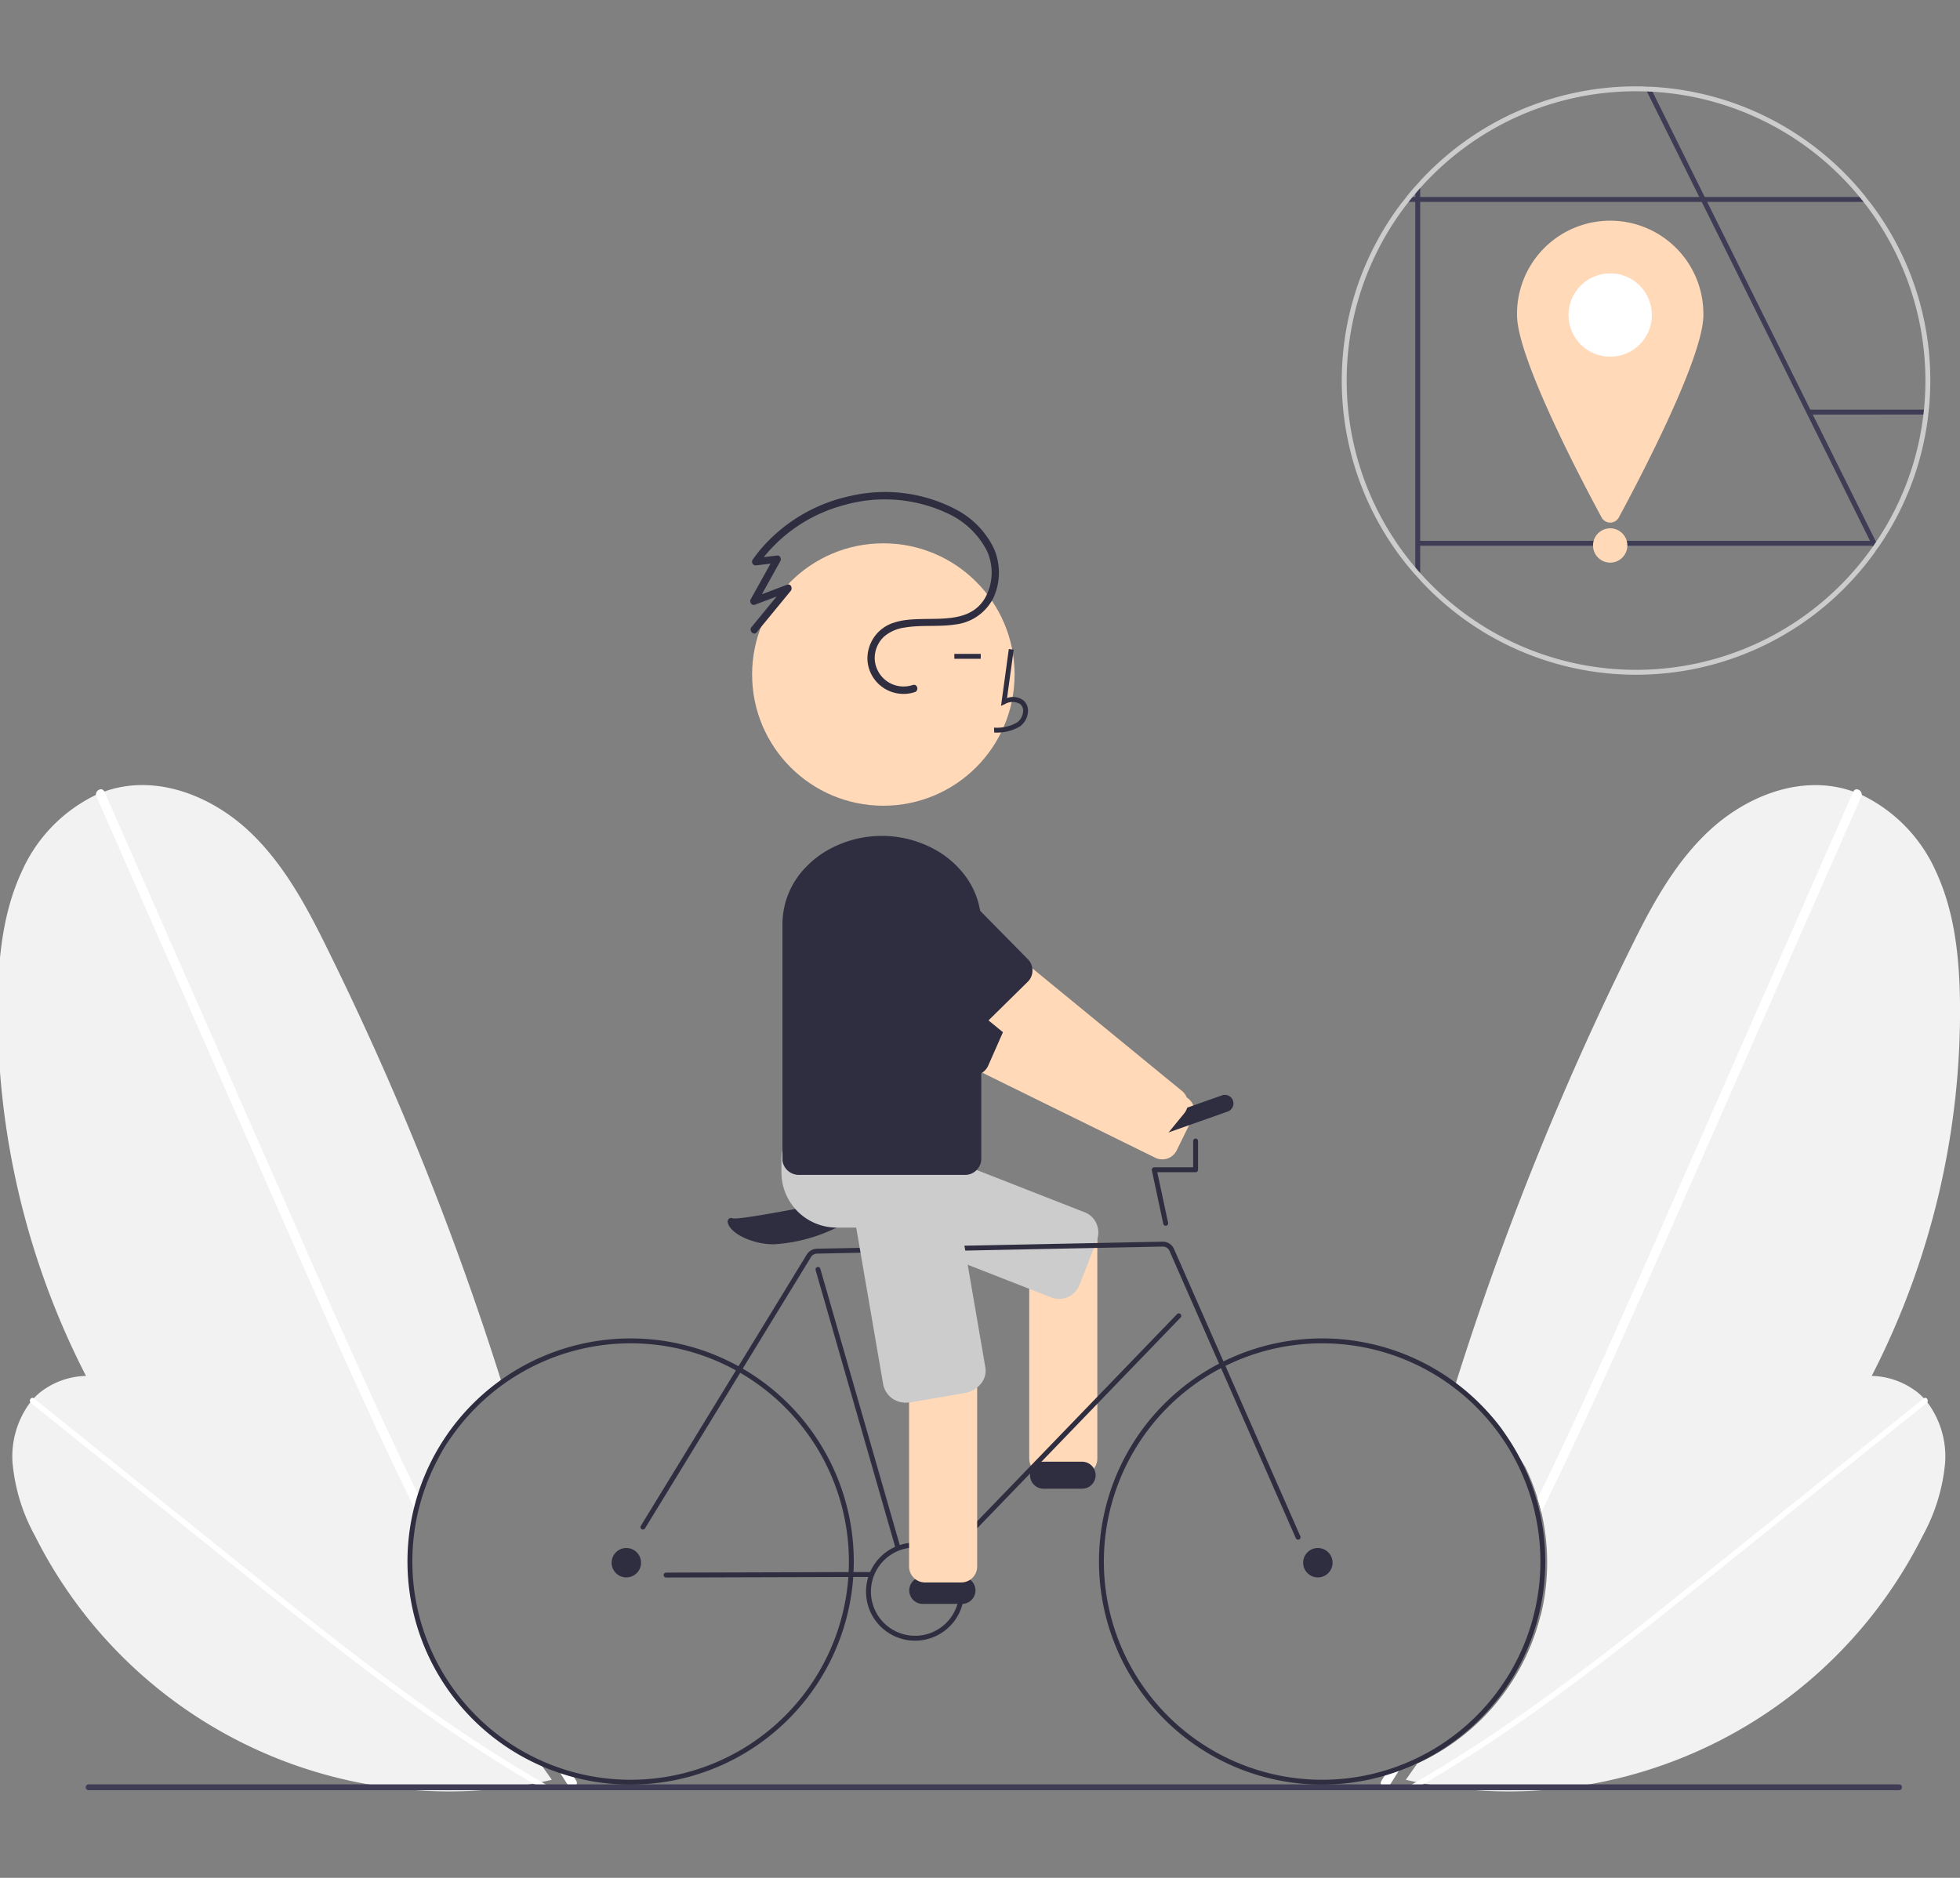         <svg id="demo1" xmlns="http://www.w3.org/2000/svg" xmlns:xlink="http://www.w3.org/1999/xlink" width="264"
            height="253" viewBox="0 0 264 253">
            <rect x="0" y="0" width="264" height="253" fill="#808080" stroke="none"/>
            <defs>
                <clipPath id="clip-path">
                    <rect id="Rectangle_28" data-name="Rectangle 28" width="264" height="253"
                        transform="translate(875.314 1503.006)" fill="#fff" stroke="#707070" stroke-width="1" />
                </clipPath>
            </defs>
            <g id="Mask_Group_1" data-name="Mask Group 1" transform="translate(-875.314 -1503.006)"
                clip-path="url(#clip-path)">
                <g id="undraw_bike_ride_7xit" transform="translate(875 1514.641)">
                    <path id="Path_78" data-name="Path 78"
                        d="M235.172,85.955c-.142.208-.287.413-.433.618l-.334-.671-.053-.109-.33-.661-8.409-16.948,0,0L211.354,39.465v0l-.327-.657v0l-7.055-14.213-.334-.674q.376.01.753.03l.337.677,7.035,14.18,0,0,.327.657v0l13.892,27.986v0l.327.657v0l8.409,16.934.112.228Z"
                        transform="translate(18.171 -23.898)" fill="#3f3d56" />
                    <path id="Path_79" data-name="Path 79"
                        d="M243.509,35.11H180.574c.169-.221.34-.443.519-.661h61.9C243.168,34.667,243.34,34.889,243.509,35.11Z"
                        transform="translate(8.635 -19.543)" fill="#3f3d56" />
                    <path id="Path_80" data-name="Path 80" d="M235.478,54.719c-.02.221-.043.443-.073.661H219.283v-.661Z"
                        transform="translate(24.64 -11.163)" fill="#3f3d56" />
                    <path id="Path_81" data-name="Path 81"
                        d="M182.461,32.909V86.721c-.228-.241-.446-.486-.661-.73V33.639C182.015,33.395,182.233,33.151,182.461,32.909Z"
                        transform="translate(9.143 -20.18)" fill="#3f3d56" />
                    <rect id="Rectangle_29" data-name="Rectangle 29" width="61.456" height="0.661"
                        transform="translate(191.274 61.233)" fill="#3f3d56" />
                    <path id="Path_82" data-name="Path 82"
                        d="M216.6,49.37c0,5.63-8.28,21.507-11.39,27.271a1.319,1.319,0,0,1-2.323,0c-3.11-5.764-11.39-21.641-11.39-27.271a12.551,12.551,0,1,1,25.1,0Z"
                        transform="translate(13.151 -18.563)" fill="#ffd9b8" />
                    <circle id="Ellipse_5" data-name="Ellipse 5" cx="5.615" cy="5.615" r="5.615"
                        transform="translate(211.582 25.192)" fill="#fff" />
                    <circle id="Ellipse_6" data-name="Ellipse 6" cx="2.312" cy="2.312" r="2.312"
                        transform="translate(214.885 59.543)" fill="#ffd9b8" />
                    <path id="Path_83" data-name="Path 83"
                        d="M119.813,222.347c.1.046.2.092.3.132l-.274-.089q-1.962-.649-3.894-1.377-3.106-1.164-6.13-2.527-2.16-.971-4.281-2.038A107.775,107.775,0,0,1,72.9,191.187q-1.249-1.427-2.448-2.9-1.02-1.253-2-2.543a105.212,105.212,0,0,1-9.843-15.633,107.554,107.554,0,0,1-11.891-50.5c.092-5.945.717-12.013,3.214-17.407A20.814,20.814,0,0,1,59.95,91.827c.37-.165.746-.317,1.13-.449a14.416,14.416,0,0,1,1.8-.519c6.335-1.394,13.024,1.457,17.744,5.906s7.818,10.318,10.669,16.148a409.434,409.434,0,0,1,23.154,57.6c.069.225.139.446.208.667a29.922,29.922,0,0,0-6.161,5.98l-3.232,5.235a29.487,29.487,0,0,0-1.656,4.22q-.283.912-.5,1.85a29.734,29.734,0,0,0,16.706,33.879Z"
                        transform="translate(-46.71 3.632)" fill="#f2f2f2" />
                    <path id="Path_84" data-name="Path 84"
                        d="M103.1,185.188l-.023.116-.007.026c0-.01,0-.017,0-.026-.007-.043-.01-.086-.016-.129C103.068,185.178,103.085,185.185,103.1,185.188Z"
                        transform="translate(-23.416 42.773)" fill="#f2f2f2" />
                    <path id="Path_85" data-name="Path 85"
                        d="M99.314,185.6c.139.287.277.575.419.859q-.283.912-.5,1.85c-.149-.307-.3-.618-.449-.925q-3.627-7.437-7.055-14.962c-3.937-8.6-7.739-17.255-11.547-25.905L68.157,119.189q-6.01-13.664-12.023-27.322a.782.782,0,0,1-.056-.2c-.07-.634.829-1.093,1.13-.449a.071.071,0,0,1,.01.017q.753,1.7,1.5,3.4,6.01,13.659,12.023,27.322,5.99,13.61,11.983,27.223c3.8,8.621,7.6,17.238,11.557,25.783Q96.752,180.3,99.314,185.6Z"
                        transform="translate(-42.838 3.797)" fill="#fff" />
                    <path id="Path_86" data-name="Path 86"
                        d="M101.463,186.474c-.221-.347-.443-.69-.661-1.037-.188-.294-.373-.588-.558-.882-.046-.073-.092-.142-.132-.215q.912.282,1.83.542c.049.083.1.168.159.251.149.235.3.472.449.707.023.04.043.076.06.112C102.87,186.59,101.876,187.115,101.463,186.474Z"
                        transform="translate(-24.631 42.428)" fill="#fff" />
                    <path id="Path_87" data-name="Path 87"
                        d="M119.969,200.1c.271.38.538.76.8,1.143-.459.1-.915.2-1.377.3-.367.073-.733.145-1.1.211a62.33,62.33,0,0,1-67.136-33.377,25.066,25.066,0,0,1-3.029-9.906,12.193,12.193,0,0,1,2.4-8.092c.145-.185.3-.363.462-.538a9.041,9.041,0,0,1,.8-.753,10.381,10.381,0,0,1,6.239-2.263,14.392,14.392,0,0,1,4.568.538c3.653,1.037,6.844,3.247,9.9,5.506a237.469,237.469,0,0,1,29.235,25.347c.3.307.6.621.892.931a29.919,29.919,0,0,0,16.611,19.917.164.164,0,0,1,.03.043C119.5,199.44,119.737,199.77,119.969,200.1Z"
                        transform="translate(-46.129 26.913)" fill="#f2f2f2" />
                    <path id="Path_88" data-name="Path 88" d="M99.568,185.4c-.016-.023-.033-.05-.05-.073l.026-.007Z"
                        transform="translate(-24.876 42.833)" fill="#f2f2f2" />
                    <path id="Path_89" data-name="Path 89"
                        d="M49.925,149.608l13.619,10.939,13.619,10.939c4.313,3.464,8.624,6.933,12.988,10.333,4.326,3.37,8.705,6.674,13.188,9.834s9.056,6.167,13.774,8.95q.881.52,1.769,1.029c.41.235.805-.386.393-.623-4.751-2.726-9.364-5.688-13.866-8.807s-8.907-6.4-13.246-9.749C87.8,179.082,83.5,175.636,79.2,172.185l-13.57-10.9L52.012,150.347l-1.695-1.361c-.369-.3-.759.329-.393.623Z"
                        transform="translate(-45.441 27.779)" fill="#fff" />
                    <path id="Path_90" data-name="Path 90"
                        d="M182.079,222.347c-.1.046-.2.092-.3.132l.274-.089q1.962-.649,3.894-1.377,3.106-1.164,6.13-2.527,2.16-.971,4.281-2.038a107.776,107.776,0,0,0,32.64-25.261q1.249-1.427,2.448-2.9,1.02-1.253,2-2.543a105.211,105.211,0,0,0,9.843-15.633,107.554,107.554,0,0,0,11.891-50.5c-.092-5.945-.717-12.013-3.214-17.407a20.814,20.814,0,0,0-10.018-10.371c-.37-.165-.746-.317-1.13-.449a14.416,14.416,0,0,0-1.8-.519c-6.335-1.394-13.024,1.457-17.744,5.906s-7.818,10.318-10.669,16.148a409.439,409.439,0,0,0-23.154,57.6c-.069.225-.139.446-.208.667a29.922,29.922,0,0,1,6.161,5.98l3.232,5.235a29.492,29.492,0,0,1,1.656,4.22q.283.912.5,1.85a29.734,29.734,0,0,1-16.706,33.879Z"
                        transform="translate(9.132 3.632)" fill="#f2f2f2" />
                    <path id="Path_91" data-name="Path 91"
                        d="M177.333,185.188l.023.116.007.026c0-.01,0-.017,0-.026.007-.043.01-.086.016-.129C177.366,185.178,177.349,185.185,177.333,185.188Z"
                        transform="translate(7.295 42.773)" fill="#f2f2f2" />
                    <path id="Path_92" data-name="Path 92"
                        d="M193.876,185.6c-.139.287-.277.575-.419.859q.283.912.5,1.85c.149-.307.3-.618.449-.925q3.627-7.437,7.055-14.962c3.937-8.6,7.739-17.255,11.547-25.905l12.026-27.322q6.01-13.664,12.023-27.322a.781.781,0,0,0,.056-.2c.069-.634-.829-1.093-1.13-.449a.072.072,0,0,0-.01.017q-.753,1.7-1.5,3.4-6.01,13.659-12.023,27.322-5.99,13.61-11.983,27.223c-3.8,8.621-7.6,17.238-11.557,25.783Q196.438,180.3,193.876,185.6Z"
                        transform="translate(13.962 3.797)" fill="#fff" />
                    <path id="Path_93" data-name="Path 93"
                        d="M179.7,186.474c.221-.347.443-.69.661-1.037.188-.294.373-.588.558-.882.046-.073.092-.142.132-.215q-.912.282-1.83.542c-.05.083-.1.168-.159.251-.149.235-.3.472-.449.707-.023.04-.043.076-.059.112C178.292,186.59,179.287,187.115,179.7,186.474Z"
                        transform="translate(7.782 42.428)" fill="#fff" />
                    <path id="Path_94" data-name="Path 94"
                        d="M181.7,200.1c-.271.38-.538.76-.8,1.143.459.1.915.2,1.377.3.367.073.733.145,1.1.211a62.33,62.33,0,0,0,67.136-33.377,25.067,25.067,0,0,0,3.029-9.906,12.193,12.193,0,0,0-2.4-8.092c-.145-.185-.3-.363-.462-.538a9.04,9.04,0,0,0-.8-.753,10.381,10.381,0,0,0-6.239-2.263,14.391,14.391,0,0,0-4.568.538c-3.653,1.037-6.844,3.247-9.9,5.506a237.469,237.469,0,0,0-29.235,25.347c-.3.307-.6.621-.892.931a29.919,29.919,0,0,1-16.611,19.917.163.163,0,0,0-.03.043C182.169,199.44,181.935,199.77,181.7,200.1Z"
                        transform="translate(8.771 26.913)" fill="#f2f2f2" />
                    <path id="Path_95" data-name="Path 95" d="M180.866,185.4c.016-.023.033-.05.049-.073l-.026-.007Z"
                        transform="translate(8.756 42.833)" fill="#f2f2f2" />
                    <path id="Path_96" data-name="Path 96"
                        d="M250.874,149.608l-13.619,10.939-13.619,10.939c-4.313,3.464-8.624,6.933-12.988,10.333-4.326,3.37-8.705,6.674-13.188,9.834s-9.056,6.167-13.774,8.95q-.881.52-1.769,1.029c-.41.235-.805-.386-.393-.623,4.751-2.726,9.364-5.688,13.866-8.807s8.907-6.4,13.246-9.749c4.362-3.369,8.664-6.816,12.961-10.267l13.57-10.9,13.619-10.939,1.695-1.361c.369-.3.759.329.393.623Z"
                        transform="translate(8.956 27.779)" fill="#fff" />
                    <path id="Path_97" data-name="Path 97"
                        d="M133.99,107.475a2.131,2.131,0,0,0-1.234,1.087l-1.7,3.45-.454.922a2.15,2.15,0,0,0,.976,2.875l13.147,6.468,23.314,11.465a2.151,2.151,0,0,0,2.8-.84c.027-.046.05-.09.075-.137l1.3-2.64.853-1.736a2.137,2.137,0,0,0,.16-.435,2.159,2.159,0,0,0-.053-1.2,2.131,2.131,0,0,0-1.087-1.234l-2.779-1.368-20.56-10.112-13.119-6.456A2.146,2.146,0,0,0,133.99,107.475Z"
                        transform="translate(-12.115 10.602)" fill="#ffd9b8" />
                    <path id="Path_98" data-name="Path 98"
                        d="M130.391,109.094a5.972,5.972,0,0,0-.622,1.09,6.118,6.118,0,0,0,3.122,8.058l10.274,4.535a2.156,2.156,0,0,0,2.032-.161,2.116,2.116,0,0,0,.613-.6,2.056,2.056,0,0,0,.187-.333l3.2-7.252a.3.3,0,0,0,.02-.053A2.146,2.146,0,0,0,148.1,111.6l-10.274-4.535a6.12,6.12,0,0,0-7.436,2.032Z"
                        transform="translate(-12.584 10.264)" fill="#2f2e41" />
                    <path id="Path_99" data-name="Path 99"
                        d="M152.036,131.687h-4.875a2.149,2.149,0,0,0-2.147,2.147v30.391a2.149,2.149,0,0,0,2.147,2.147h4.875a2.147,2.147,0,0,0,2.147-2.147V133.834a2.147,2.147,0,0,0-2.147-2.147Z"
                        transform="translate(-6.067 20.659)" fill="#ffd9b8" />
                    <path id="Path_100" data-name="Path 100"
                        d="M156.641,146.066a2.845,2.845,0,0,1-1.039-.2l-27.157-10.624a2.947,2.947,0,0,1-1.628-3.831l2.324-5.94a2.987,2.987,0,0,1,1.559-1.647,2.86,2.86,0,0,1,2.236-.062l27.157,10.625a2.863,2.863,0,0,1,1.6,1.563,2.986,2.986,0,0,1,.027,2.267l-2.324,5.94A2.978,2.978,0,0,1,156.641,146.066Z"
                        transform="translate(-13.678 17.303)" fill="#ccc" />
                    <path id="Path_101" data-name="Path 101"
                        d="M152.161,158.633h-5.285a1.817,1.817,0,0,1,0-3.633h5.285a1.817,1.817,0,0,1,0,3.633Z"
                        transform="translate(-6.048 30.298)" fill="#2f2e41" />
                    <path id="Path_102" data-name="Path 102"
                        d="M122.482,136.349a8.806,8.806,0,0,1-1.975-.209c-2.932-.677-4.015-1.964-4.192-2.617a.581.581,0,0,1,.107-.6.506.506,0,0,1,.541-.075c.911.3,13.822-2.249,18.407-3.307,1.907-.44,3.245-.367,3.978.215a1.283,1.283,0,0,1,.518.936v.115l-9.017,3.34A21.876,21.876,0,0,1,122.482,136.349Z"
                        transform="translate(-17.949 19.655)" fill="#2f2e41" />
                    <path id="Path_103" data-name="Path 103"
                        d="M196.538,174.176a.33.33,0,0,1-.3-.2l-17.013-38.7a.986.986,0,0,0-.927-.592l-46.549.95a.986.986,0,0,0-.825.474l-22.34,36.532a.33.33,0,1,1-.563-.344l22.34-36.532a1.644,1.644,0,0,1,1.375-.79l46.549-.95a1.653,1.653,0,0,1,1.546.987l17.013,38.7a.331.331,0,0,1-.3.463Z"
                        transform="translate(-21.383 21.628)" fill="#2f2e41" />
                    <path id="Path_104" data-name="Path 104"
                        d="M135.745,174.563a.331.331,0,0,1-.317-.239l-10.768-37.463a.33.33,0,0,1,.635-.183l10.768,37.463a.33.33,0,0,1-.226.409.326.326,0,0,1-.091.013Z"
                        transform="translate(-14.487 22.624)" fill="#2f2e41" />
                    <path id="Path_105" data-name="Path 105"
                        d="M139.4,137.513H128.83a7.44,7.44,0,0,1-7.432-7.432V128.43A7.44,7.44,0,0,1,128.83,121H139.4a7.44,7.44,0,0,1,7.432,7.432v1.651a7.44,7.44,0,0,1-7.432,7.432Z"
                        transform="translate(-15.83 16.24)" fill="#ccc" />
                    <circle id="Ellipse_7" data-name="Ellipse 7" cx="1.982" cy="1.982" r="1.982"
                        transform="translate(175.839 196.922)" fill="#2f2e41" />
                    <circle id="Ellipse_8" data-name="Ellipse 8" cx="1.982" cy="1.982" r="1.982"
                        transform="translate(82.695 196.922)" fill="#2f2e41" />
                    <path id="Path_106" data-name="Path 106"
                        d="M156.946,125.867a1.156,1.156,0,0,1-.386-2.246l9.965-3.523a1.156,1.156,0,1,1,.771,2.18L157.33,125.8A1.149,1.149,0,0,1,156.946,125.867Z"
                        transform="translate(-1.612 15.84)" fill="#2f2e41" />
                    <path id="Path_107" data-name="Path 107"
                        d="M138.239,172.47a.33.33,0,0,1-.238-.56l29.86-30.949a.33.33,0,0,1,.475.459l-29.86,30.949a.329.329,0,0,1-.238.1Z"
                        transform="translate(-9.004 24.452)" fill="#2f2e41" />
                    <path id="Path_108" data-name="Path 108"
                        d="M110.506,166.256a.33.33,0,0,1,0-.661l27.588-.08h0a.33.33,0,1,1,0,.661l-27.588.08Z"
                        transform="translate(-20.47 34.645)" fill="#2f2e41" />
                    <path id="Path_109" data-name="Path 109"
                        d="M158.563,135.946a.33.33,0,0,1-.323-.261L156.7,128.47a.33.33,0,0,1,.323-.4h5.241v-3.542a.33.33,0,1,1,.661,0V128.4a.33.33,0,0,1-.33.33h-5.162l1.459,6.816a.33.33,0,0,1-.323.4Z"
                        transform="translate(-1.24 17.563)" fill="#2f2e41" />
                    <path id="Path_110" data-name="Path 110"
                        d="M136.066,175.923a6.606,6.606,0,1,1,6.606-6.606A6.606,6.606,0,0,1,136.066,175.923Zm0-12.551a5.945,5.945,0,1,0,5.945,5.945,5.945,5.945,0,0,0-5.945-5.945Z"
                        transform="translate(-12.497 33.486)" fill="#2f2e41" />
                    <path id="Path_111" data-name="Path 111"
                        d="M140.71,169.616h-5.285a1.817,1.817,0,1,1,0-3.633h5.285a1.817,1.817,0,0,1,0,3.633Z"
                        transform="translate(-10.782 34.838)" fill="#2f2e41" />
                    <path id="Path_112" data-name="Path 112"
                        d="M299.35,186.541H55.493a.393.393,0,0,1,0-.787H299.35a.393.393,0,1,1,0,.787Z"
                        transform="translate(-43.241 43.013)" fill="#3f3d56" />
                    <path id="Path_113" data-name="Path 113"
                        d="M137.695,101.1a2.131,2.131,0,0,0-1.449.778l-2.437,2.974-.652.795a2.15,2.15,0,0,0,.3,3.022l11.33,9.289,20.093,16.469a2.151,2.151,0,0,0,2.918-.18c.037-.038.07-.076.1-.116l1.866-2.275,1.225-1.5a2.134,2.134,0,0,0,.254-.387,2.158,2.158,0,0,0,.222-1.185,2.13,2.13,0,0,0-.778-1.449l-2.4-1.964-17.72-14.525-11.306-9.272A2.146,2.146,0,0,0,137.695,101.1Z"
                        transform="translate(-11.17 8.009)" fill="#ffd9b8" />
                    <circle id="Ellipse_9" data-name="Ellipse 9" cx="17.677" cy="17.677" r="17.677"
                        transform="translate(101.619 61.564)" fill="#ffd9b8" />
                    <path id="Path_114" data-name="Path 114"
                        d="M141.678,88.783l-.018-.661a5.463,5.463,0,0,0,3.127-.706,2.031,2.031,0,0,0,.787-1.5,1.161,1.161,0,0,0-.381-.956,2,2,0,0,0-2.044-.018l-.547.251,1.048-7.66.654.09-.892,6.516a2.332,2.332,0,0,1,2.206.317,1.807,1.807,0,0,1,.614,1.484,2.686,2.686,0,0,1-1.057,2.006A6.078,6.078,0,0,1,141.678,88.783Z"
                        transform="translate(-7.454 -1.728)" fill="#2f2e41" />
                    <rect id="Rectangle_30" data-name="Rectangle 30" width="3.558" height="0.661"
                        transform="translate(128.857 76.461)" fill="#2f2e41" />
                    <path id="Path_115" data-name="Path 115"
                        d="M150.251,109.977l-7.881-8a6.111,6.111,0,1,0-8.707,8.576l7.881,8a2.146,2.146,0,0,0,2.7.293,1.78,1.78,0,0,0,.338-.269l5.647-5.563a2.123,2.123,0,0,0,.469-.684A2.158,2.158,0,0,0,150.251,109.977Z"
                        transform="translate(-11.486 7.623)" fill="#2f2e41" />
                    <path id="Path_116" data-name="Path 116"
                        d="M140.586,141.969h-4.875a2.149,2.149,0,0,0-2.147,2.147v30.391a2.149,2.149,0,0,0,2.147,2.147h4.875a2.147,2.147,0,0,0,2.147-2.147V144.116a2.147,2.147,0,0,0-2.147-2.147Z"
                        transform="translate(-10.801 24.91)" fill="#ffd9b8" />
                    <path id="Path_117" data-name="Path 117"
                        d="M135.709,159.843a3.057,3.057,0,0,1-3.146-2.357l-4.943-28.739a2.715,2.715,0,0,1,.628-2.206,3.609,3.609,0,0,1,2.184-1.232l7.137-1.228a3.16,3.16,0,0,1,3.8,2.3l4.943,28.739a2.715,2.715,0,0,1-.626,2.205,3.609,3.609,0,0,1-2.186,1.233l-7.137,1.227A3.844,3.844,0,0,1,135.709,159.843Z"
                        transform="translate(-13.272 17.491)" fill="#ccc" />
                    <path id="Path_118" data-name="Path 118"
                        d="M145.473,99.947a12.791,12.791,0,0,0-2.9-2.449,14.812,14.812,0,0,0-15.484.067,12.914,12.914,0,0,0-2.52,2.081,10.979,10.979,0,0,0-3.072,7.53v31.8a1.387,1.387,0,0,0,.026.289,2.237,2.237,0,0,0,2.286,1.754h22.153a2.195,2.195,0,0,0,2.312-2.043v-31.8A10.908,10.908,0,0,0,145.473,99.947Z"
                        transform="translate(-15.79 5.635)" fill="#2f2e41" />
                    <path id="Path_119" data-name="Path 119"
                        d="M140.33,88.561a3.891,3.891,0,0,1-5.124-3.342,3.953,3.953,0,0,1,1.23-3.16,5.32,5.32,0,0,1,2.776-1.23c2.225-.386,4.513-.073,6.748-.406a6.576,6.576,0,0,0,5.23-3.618,8.147,8.147,0,0,0,.057-6.629,11.628,11.628,0,0,0-5.254-5.334A20.57,20.57,0,0,0,131.906,63.1,21.884,21.884,0,0,0,119.8,70.31q-.562.677-1.065,1.4a.5.5,0,0,0,.428.746l2.9-.349-.428-.746-3.15,5.663c-.194.348.135.888.56.728l4.619-1.741-.482-.828-4.584,5.582c-.4.489.3,1.194.7.7l4.584-5.582c.279-.339.03-1.021-.482-.828L118.776,76.8l.56.728,3.15-5.663c.164-.3-.036-.793-.428-.745l-2.9.349.428.746a20.584,20.584,0,0,1,11.393-7.862,19.9,19.9,0,0,1,13.9,1.032,11.2,11.2,0,0,1,5.418,5.082,7.034,7.034,0,0,1-.234,6.363c-2.486,4.244-8.282,2.063-12.16,3.3a5.07,5.07,0,0,0-3.69,5.035,4.852,4.852,0,0,0,4.655,4.594,4.71,4.71,0,0,0,1.727-.237c.6-.2.344-1.157-.263-.955Z"
                        transform="translate(-17.061 -7.912)" fill="#2f2e41" />
                    <path id="Path_120" data-name="Path 120"
                        d="M246.407,85.8h.076v-.109a1.081,1.081,0,0,1-.076.109ZM245.9,39.47c-.169-.221-.34-.443-.519-.661a39.564,39.564,0,0,0-29.063-14.86q-.376-.02-.753-.03c-.377-.01-.753-.017-1.133-.017a39.516,39.516,0,0,0-29.073,12.73c-.228.241-.446.486-.661.73q-.629.708-1.216,1.447c-.178.218-.35.439-.519.661A39.547,39.547,0,0,0,184.7,89.715c.215.244.433.489.661.73a39.583,39.583,0,0,0,61.306-3.868c.145-.2.291-.41.433-.618a39.319,39.319,0,0,0,6.7-17.839c.03-.218.053-.439.073-.661q.193-1.932.195-3.921A39.411,39.411,0,0,0,245.9,39.47Zm7.237,28.65a38.628,38.628,0,0,1-6.375,17.162q-.134.2-.277.406a1.086,1.086,0,0,1-.076.109c-.023.036-.049.073-.076.109a38.93,38.93,0,0,1-60.973,3.561c-.228-.251-.449-.5-.661-.76a38.9,38.9,0,0,1-.9-49.237c.175-.221.35-.443.532-.661.119-.149.241-.294.37-.439.211-.258.433-.509.661-.76a38.864,38.864,0,0,1,29.073-13.047q.738,0,1.466.03c.254.007.505.02.756.033a38.925,38.925,0,0,1,27.88,14.183c.182.218.357.439.532.661a38.982,38.982,0,0,1,8.145,27.989c-.023.221-.046.443-.076.661ZM246.407,85.8h.076v-.109A1.079,1.079,0,0,1,246.407,85.8Z"
                        transform="translate(6.246 -23.903)" fill="#ccc" />
                    <path id="Path_121" data-name="Path 121"
                        d="M115.819,203.362A30.057,30.057,0,1,1,145.876,173.3a30.057,30.057,0,0,1-30.057,30.057Zm0-59.454a29.4,29.4,0,1,0,29.4,29.4,29.4,29.4,0,0,0-29.4-29.4Z"
                        transform="translate(-30.564 25.439)" fill="#2f2e41" />
                    <path id="Path_122" data-name="Path 122"
                        d="M181.717,203.362A30.057,30.057,0,1,1,211.774,173.3a30.057,30.057,0,0,1-30.057,30.057Zm0-59.454a29.4,29.4,0,1,0,29.4,29.4A29.4,29.4,0,0,0,181.717,143.908Z"
                        transform="translate(-3.319 25.439)" fill="#2f2e41" />
                </g>
            </g>
        </svg>